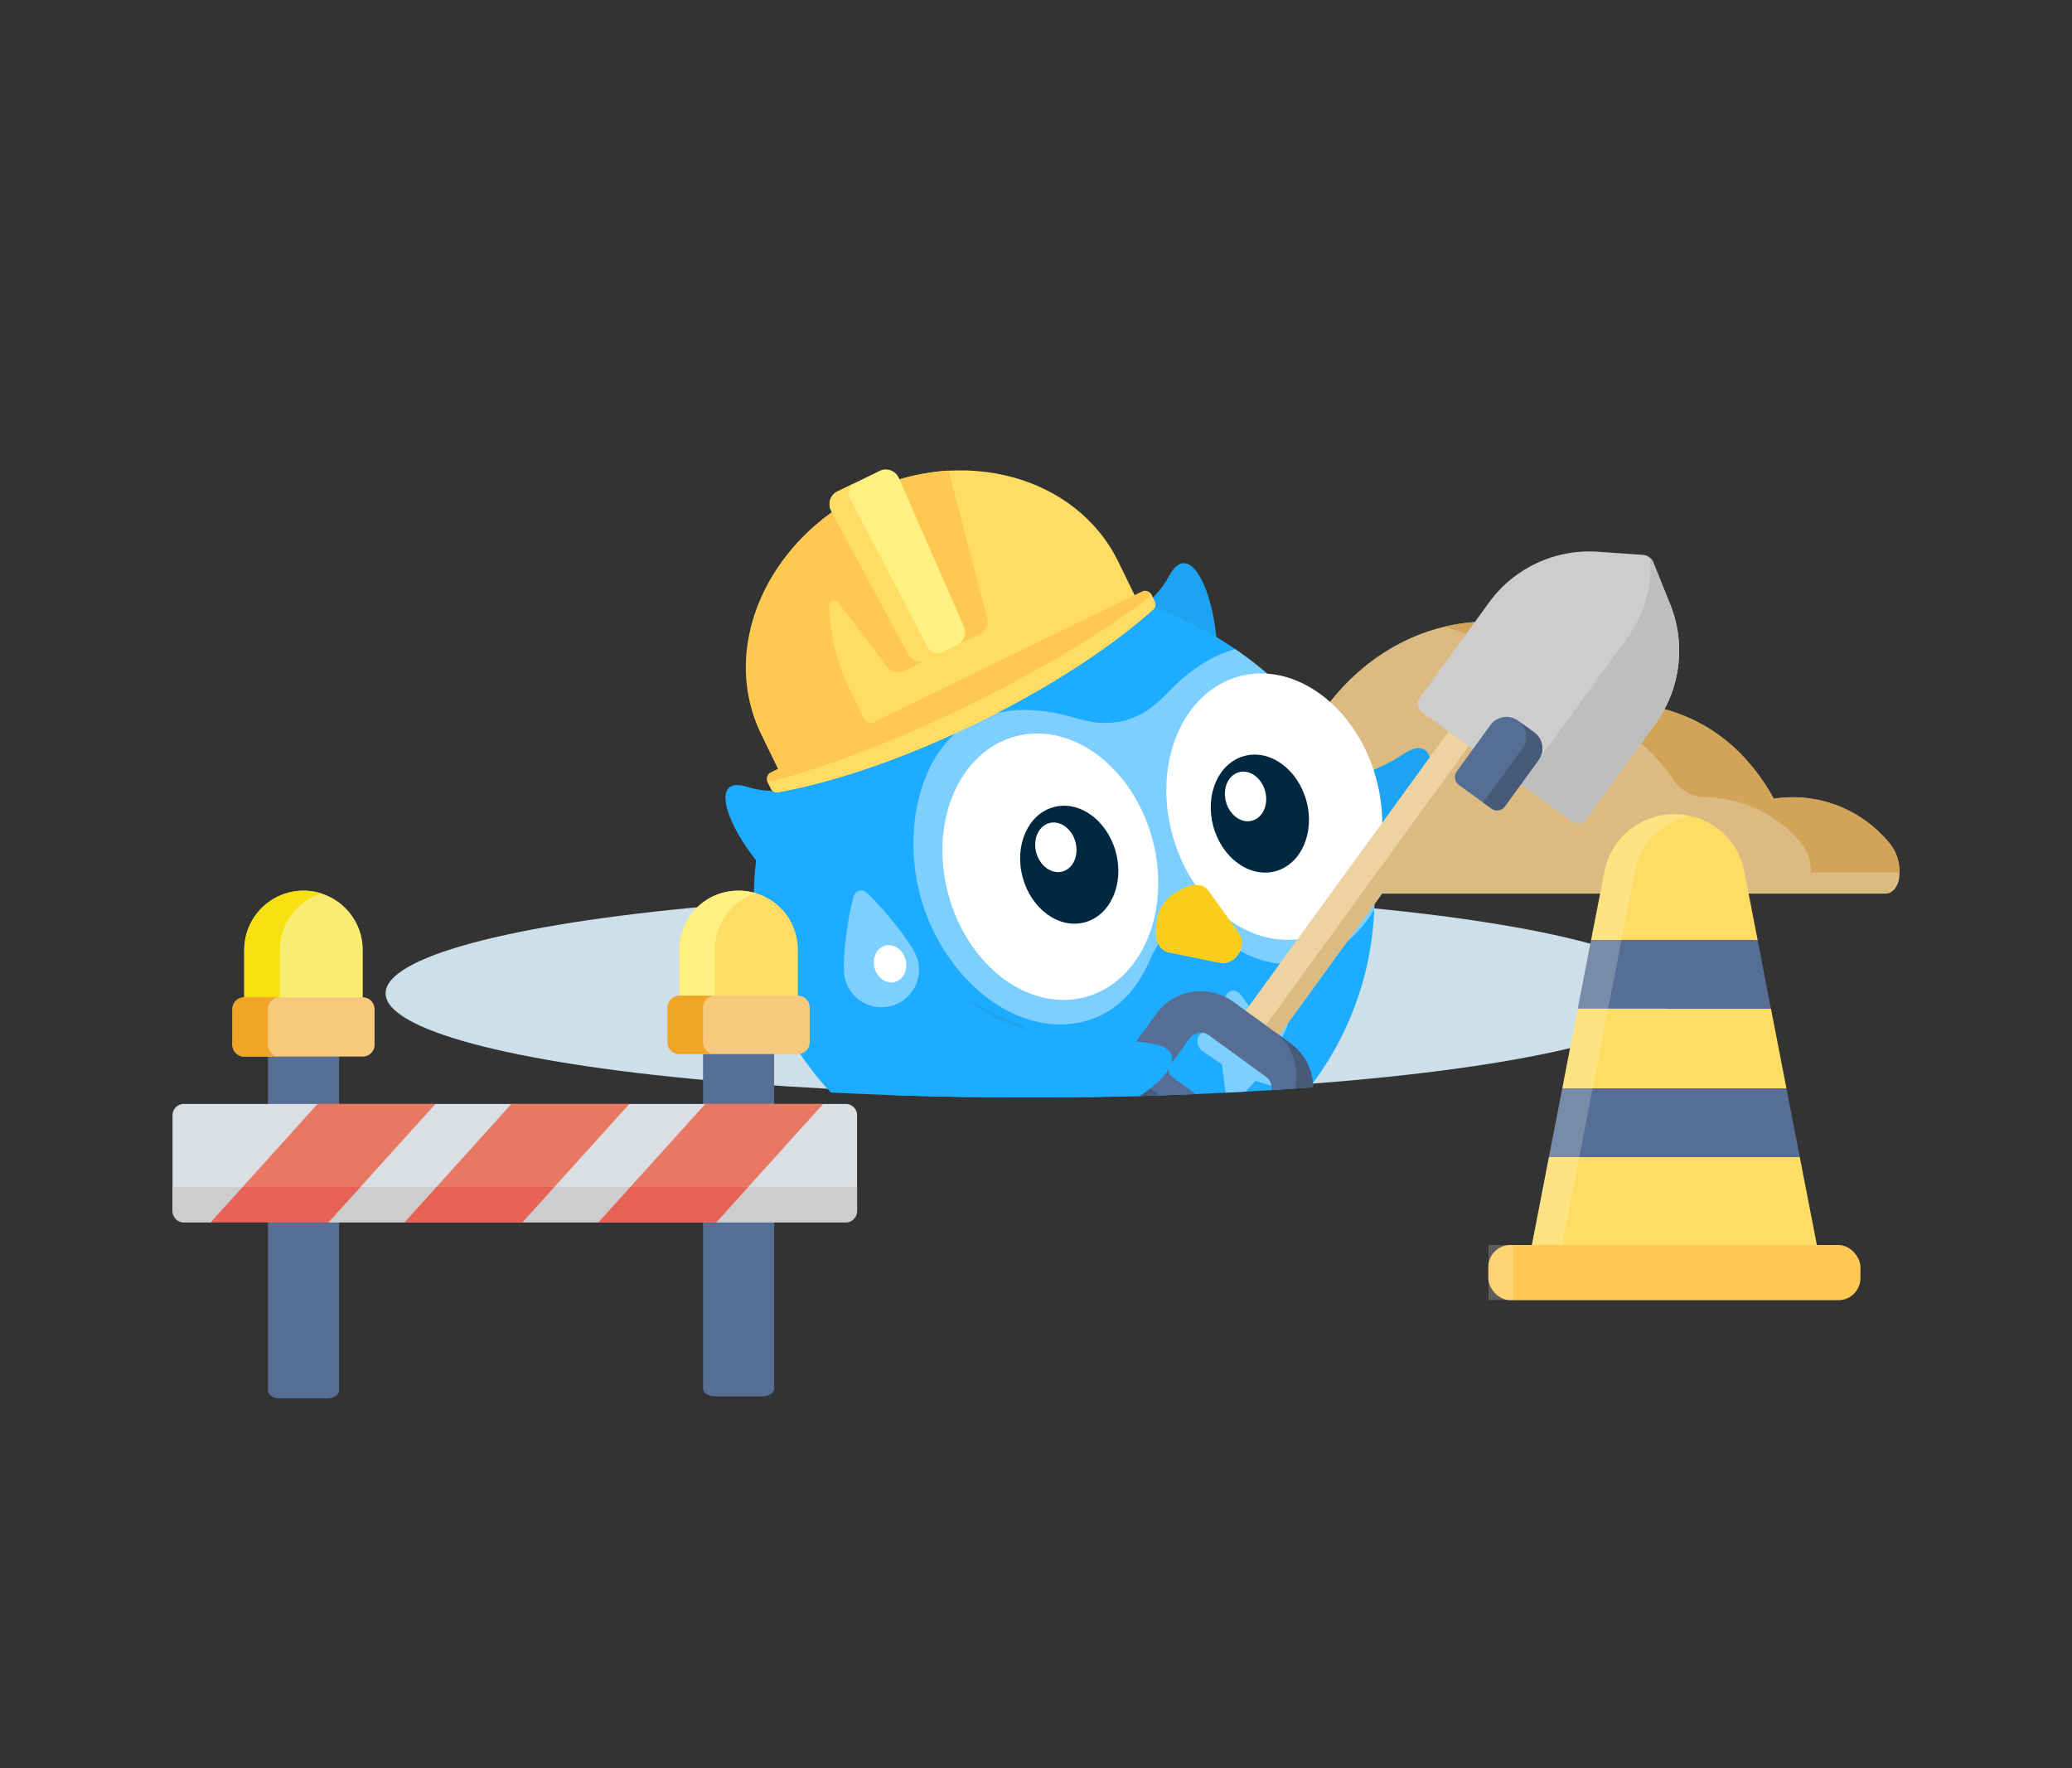 <svg xmlns="http://www.w3.org/2000/svg" xmlns:xlink="http://www.w3.org/1999/xlink" width="375" height="320" viewBox="0 0 375 320"><rect x="0" y="0" width="375" height="320" fill="#333333" stroke="none"/><defs><clipPath id="a"><path d="M0,113.319V0H233.249V113.319c0,10.137-52.215,18.354-116.624,18.354S0,123.456,0,113.319Z" transform="translate(0)" fill="#d9dfe2"/></clipPath><clipPath id="b"><rect width="112.271" height="112.274" rx="56.135" transform="translate(0 0)" fill="#1dacff"/></clipPath><clipPath id="c"><rect width="67.354" height="87.933" fill="none"/></clipPath><clipPath id="e"><rect width="28.554" height="77.94" fill="none"/></clipPath><clipPath id="f"><rect width="4.489" height="9.992" fill="none"/></clipPath></defs><g transform="translate(0 -160)"><g transform="translate(0 159.75)"><rect width="375" height="320" transform="translate(0 0.25)" fill="none"/><g transform="translate(31.226 67.18)"><path d="M170.218,485.685H26.354c-1.372,0-2.483-1.592-2.483-3.556s1.112-3.556,2.483-3.556H170.218c1.372,0,2.483,1.592,2.483,3.556S171.59,485.685,170.218,485.685Z" transform="translate(139.846 -390.893)" fill="#dcbb82"/><path d="M224.625,414.8l-.1-.114a22.6,22.6,0,0,0-20.7-7.756,35.7,35.7,0,0,0-4.651-6.679,30.47,30.47,0,0,0-17.82-10.133c-7.036-9.323-17.5-15.243-29.192-15.243s-22.156,5.92-29.192,15.243a30.469,30.469,0,0,0-17.82,10.133,35.7,35.7,0,0,0-4.651,6.679,22.594,22.594,0,0,0-20.7,7.756l-.1.114a8,8,0,0,0-1.953,5.528H226.579A8,8,0,0,0,224.625,414.8Z" transform="translate(85.967 -329.318)" fill="#dcbb82"/><path d="M321.025,414.8l-.1-.114a22.6,22.6,0,0,0-20.7-7.756,35.7,35.7,0,0,0-4.651-6.679,30.474,30.474,0,0,0-17.82-10.133c-7.036-9.323-17.5-15.243-29.192-15.243a34.194,34.194,0,0,0-8,.946,37.427,37.427,0,0,1,19.8,12.555,6.865,6.865,0,0,0,3.617,2.2,30.779,30.779,0,0,1,15.591,9.669,34.8,34.8,0,0,1,2.676,3.439,6.727,6.727,0,0,0,5.537,2.953,22.9,22.9,0,0,1,17.134,8.042l.1.114a8,8,0,0,1,1.953,5.528h16A8,8,0,0,0,321.025,414.8Z" transform="translate(-10.433 -329.318)" fill="#d1a459"/><ellipse cx="116.625" cy="18.183" rx="116.625" ry="18.183" transform="translate(38.56 94.643)" fill="#cddfe8"/><g transform="translate(38.56 0)" clip-path="url(#a)"><g transform="translate(50.868 3.194)"><path d="M11.886,0S31.457,31.567,43.538,38.332,24.325,51.77,6.686,41.864,11.886,0,11.886,0Z" transform="matrix(0.438, -0.899, 0.899, 0.438, 79.494, 88.889)" fill="#1ca3f2"/><path d="M2.263,13.184c3.089,1.644,7.219.432,10.238-1.616s1.84-6.576,1.84-6.576-.551-3.152-3.28-4.2a9.644,9.644,0,0,0-7.637,0C.7,1.839.145,4.991.145,4.991S-.826,11.54,2.263,13.184Z" transform="translate(118.86 152.708) rotate(135)" fill="#f9ce1b"/><path d="M0,6.218S14.378,10.31,22.632,1.585s8.24,21.085-2.472,28.238S0,6.218,0,6.218Z" transform="matrix(0.966, -0.259, 0.259, 0.966, 68.676, 38.419)" fill="#1ca3f2"/><rect width="112.271" height="112.274" rx="56.135" transform="matrix(0.966, -0.259, 0.259, 0.966, 3.174, 52.637)" fill="#1dacff"/><path d="M27.692,6.218S13.74,10.31,5.731,1.585s-8,21.085,2.4,28.238S27.692,6.218,27.692,6.218Z" transform="translate(8.889 73.779) rotate(-30)" fill="#1dacff"/><path d="M2.263.767C5.352-.877,9.482.335,12.5,2.383s1.84,6.576,1.84,6.576-.551,3.152-3.28,4.2a9.644,9.644,0,0,1-7.637,0C.7,12.112.145,8.96.145,8.96S-.826,2.411,2.263.767Z" transform="translate(30.638 149.009) rotate(-15)" fill="#f9ce1b"/><path d="M12.552,19.248a1.356,1.356,0,0,1-.732-.219L8.39,16.867a.058.058,0,0,0-.063,0L4.9,19.03a1.374,1.374,0,0,1-.732.219,1.485,1.485,0,0,1-1.2-.675,2.152,2.152,0,0,1-.344-1.53l.655-4.581a.092.092,0,0,0-.019-.072L.476,9.146a2.14,2.14,0,0,1-.4-1.932A1.674,1.674,0,0,1,1.347,5.931l3.836-.668a.07.07,0,0,0,.051-.044L6.949,1.051A1.562,1.562,0,0,1,8.359,0,1.562,1.562,0,0,1,9.768,1.051l1.715,4.168a.07.07,0,0,0,.051.044l3.836.668a1.674,1.674,0,0,1,1.269,1.283,2.14,2.14,0,0,1-.4,1.932L13.465,12.39a.092.092,0,0,0-.019.072l.655,4.581a2.152,2.152,0,0,1-.344,1.53,1.485,1.485,0,0,1-1.2.675" transform="matrix(0.966, -0.259, 0.259, 0.966, 94.132, 111.363)" fill="#7dcfff"/><path d="M9.694,14.865a1.047,1.047,0,0,1-.565-.169l-2.649-1.67a.045.045,0,0,0-.049,0L3.781,14.7a1.061,1.061,0,0,1-.565.169,1.147,1.147,0,0,1-.93-.522,1.662,1.662,0,0,1-.266-1.182l.506-3.538a.071.071,0,0,0-.015-.056L.367,7.063A1.653,1.653,0,0,1,.06,5.571a1.293,1.293,0,0,1,.98-.991L4,4.064a.054.054,0,0,0,.039-.034L5.367.811A1.206,1.206,0,0,1,6.455,0,1.206,1.206,0,0,1,7.544.811L8.868,4.03a.054.054,0,0,0,.039.034l2.962.516a1.293,1.293,0,0,1,.98.991,1.653,1.653,0,0,1-.307,1.492L10.4,9.569a.071.071,0,0,0-.015.055l.506,3.538a1.662,1.662,0,0,1-.266,1.182,1.147,1.147,0,0,1-.93.522" transform="matrix(0.966, -0.259, 0.259, 0.966, 110.701, 101.528)" fill="#41b9ff" opacity="0"/><path d="M9.694,14.865a1.047,1.047,0,0,1-.565-.169l-2.649-1.67a.045.045,0,0,0-.049,0L3.781,14.7a1.061,1.061,0,0,1-.565.169,1.147,1.147,0,0,1-.93-.522,1.662,1.662,0,0,1-.266-1.182l.506-3.538a.071.071,0,0,0-.015-.056L.367,7.063A1.653,1.653,0,0,1,.06,5.571a1.293,1.293,0,0,1,.98-.991L4,4.064a.054.054,0,0,0,.039-.034L5.367.811A1.206,1.206,0,0,1,6.455,0,1.206,1.206,0,0,1,7.544.811L8.868,4.03a.054.054,0,0,0,.039.034l2.962.516a1.293,1.293,0,0,1,.98.991,1.653,1.653,0,0,1-.307,1.492L10.4,9.569a.071.071,0,0,0-.015.055l.506,3.538a1.662,1.662,0,0,1-.266,1.182,1.147,1.147,0,0,1-.93.522" transform="matrix(0.966, -0.259, 0.259, 0.966, 73.737, 111.431)" fill="#41b9ff" opacity="0"/><g transform="matrix(0.966, -0.259, 0.259, 0.966, 3.174, 52.636)" clip-path="url(#b)"><path d="M59.921,57.132c-4.417-1.451-8.483-5.39-11.509-10.275-1.126-1.27-2.231-2.261-4.1-2.313-3.055.085-4.067,2.678-6.471,4.9-2.763,3.662-6.135,6.5-9.741,7.689C16.431,60.965,4.212,51.449.808,35.877S5.209,4.212,15.774.742c.226-.074.454-.141.68-.2L16.447.49a22.164,22.164,0,0,1,12.324.845c6.832,2.3,8.472,5.732,15.24,5.975,6.768-.243,8.408-3.675,15.239-5.975A22.167,22.167,0,0,1,71.575.49l-.007.053q.34.087.679.2c10.565,3.47,18.37,19.564,14.967,35.135-2.895,13.241-12.162,22.1-22.047,22.1A16.761,16.761,0,0,1,59.921,57.132Z" transform="translate(31.079 20.721)" fill="#7dcfff"/></g><g transform="matrix(0.966, -0.259, 0.259, 0.966, 44.636, 68.089)"><g transform="translate(0 0)"><ellipse cx="19.129" cy="24.418" rx="19.129" ry="24.418" transform="translate(0 0)" fill="#fff"/><ellipse cx="19.129" cy="24.418" rx="19.129" ry="24.418" transform="translate(41.96 0)" fill="#fff"/></g><ellipse cx="8.733" cy="10.799" rx="8.733" ry="10.799" transform="translate(13.795 14.156)" fill="#002840"/><ellipse cx="3.674" cy="4.543" rx="3.674" ry="4.543" transform="translate(17.332 16.743)" fill="#fff"/><path d="M8.733,0c4.823,0,8.733,4.835,8.733,10.8s-3.91,10.8-8.733,10.8S0,16.763,0,10.8,3.91,0,8.733,0Z" transform="translate(49.508 14.156)" fill="#002840"/><ellipse cx="3.674" cy="4.543" rx="3.674" ry="4.543" transform="translate(52.871 16.743)" fill="#fff"/></g><path d="M3.615,2C4.662-.667,8.963-.667,10.01,2l3.41,8.688c.756,1.926-.624,3.575-3.137,4.767a7.133,7.133,0,0,1-6.914,0C.85,14.264-.551,12.616.2,10.689Z" transform="matrix(-0.545, 0.839, -0.839, -0.545, 107.22, 96.825)" fill="#f9ce1b"/><g transform="matrix(0.899, -0.438, 0.438, 0.899, 0, 33.875)"><path d="M35.877,0C16.063,0,0,14.039,0,31.357v7.236H71.755V31.357C71.755,14.039,55.692,0,35.877,0Z" transform="translate(2.76 2.377)" fill="#ffdc64"/><path d="M75.895,38.039H22.078A1.3,1.3,0,0,1,20.7,36.85V30.907a36.61,36.61,0,0,1,3.334-15.452.906.906,0,0,1,1.647.161l2.9,14.506A2.676,2.676,0,0,0,31.3,32.1H45.972a2.677,2.677,0,0,0,2.72-1.974l5.425-27.1a41.148,41.148,0,0,0-30.292-.256v0c-.027.011-.661.283-.661.283C11.1,8.022,2.76,18.616,2.76,30.906v7.132H1.38A1.3,1.3,0,0,0,0,39.227v1.515a1.213,1.213,0,0,0,.941,1.133c9.87,2.78,23.12,4.484,37.7,4.484s27.827-1.7,37.7-4.484a1.213,1.213,0,0,0,.941-1.133V39.227A1.3,1.3,0,0,0,75.895,38.039Z" transform="translate(0 2.377)" fill="#ffc850"/><path d="M9.656,34.473H3.949a2.607,2.607,0,0,1-2.758-2.3L0,2.459A2.574,2.574,0,0,1,2.76,0h8.086A2.574,2.574,0,0,1,13.6,2.459l-1.19,29.718A2.607,2.607,0,0,1,9.656,34.473Z" transform="translate(31.835 0)" fill="#fff082"/><g transform="translate(0 0)"><path d="M76.334.6c-9.87,1.986-23.12,3.2-37.7,3.2S10.81,2.581.941.6A1.163,1.163,0,0,1,.054,0,1,1,0,0,0,0,.232V1.747A1.213,1.213,0,0,0,.941,2.88c9.87,2.78,23.12,4.484,37.7,4.484s27.827-1.7,37.7-4.484a1.213,1.213,0,0,0,.941-1.133V.232A1,1,0,0,0,77.22,0,1.162,1.162,0,0,1,76.334.6Z" transform="translate(0 41.373)" fill="#ffdc64"/><path d="M4.888,32.177,4.044,2.459A2.216,2.216,0,0,1,6,0H2.76A2.574,2.574,0,0,0,0,2.459L1.191,32.177a2.607,2.607,0,0,0,2.758,2.3h2.9A2.182,2.182,0,0,1,4.888,32.177Z" transform="translate(31.835)" fill="#ffdc64"/></g></g><path d="M40.9,30.549S12.734,15.082,2.068,10.03,24.565-6.376,42.7,4.671,40.9,30.549,40.9,30.549Z" transform="matrix(-0.999, 0.052, -0.052, -0.999, 91.101, 136.4)" fill="#1ca3f2"/><g transform="translate(72.095 67.806) rotate(-9)"><path d="M49.534,0,54.84,5.305,5.305,54.841,0,49.535Zm0,0" transform="translate(25.254)" fill="#eed2a1"/><path d="M46.352,0,44.23,2.122l2.122,2.122a1.5,1.5,0,0,1,0,2.122L0,52.718l2.122,2.123L51.657,5.305Zm0,0" transform="translate(28.437 0.001)" fill="#dcbb82"/><path d="M32.328,11.949,23.308,2.93a10,10,0,0,0-14.147,0L1.026,11.065a3.5,3.5,0,0,0,0,4.952L19.24,34.233a3.5,3.5,0,0,0,4.952,0L32.327,26.1a10,10,0,0,0,0-14.148Zm-11.661,13.1L10.211,14.591a1.485,1.485,0,0,1,0-2.1l4.255-4.255a2.5,2.5,0,0,1,3.536,0l9.019,9.019a2.5,2.5,0,0,1,0,3.537l-4.255,4.255a1.484,1.484,0,0,1-2.1,0Zm0,0" transform="translate(0 44.66)" fill="#566e94"/><path d="M32.328,2.652,29.675,0a10,10,0,0,1,0,14.147L23.662,20.16a3,3,0,0,1-4.244,0L1.026,1.768a3.5,3.5,0,0,0,0,4.952L19.24,24.936a3.5,3.5,0,0,0,4.952,0L32.327,16.8a10,10,0,0,0,0-14.148Zm0,0" transform="translate(0 53.957)" fill="#465a7a"/></g><path d="M35.848,40.079C32.588,17.427,14.484,16,2.4,9.236S26.766-7.976,45.82,9.951,38.117,57.272,35.848,40.079Z" transform="translate(93.43 126.758) rotate(161)" fill="#1dacff"/><g transform="matrix(0.966, -0.259, 0.259, 0.966, 28.46, 92.774)"><path d="M7.544.373a1.36,1.36,0,0,0-1.871,0C4.694,1.3,0,11.431,0,14.847a6.8,6.8,0,1,0,13.6,0C13.6,11.431,8.523,1.3,7.544.373Z" transform="translate(0 0)" fill="#7dcfff"/><ellipse cx="2.907" cy="3.402" rx="2.907" ry="3.402" transform="translate(5.673 10.823)" fill="#fff"/></g></g></g><g transform="translate(0 94.256)"><g transform="translate(10.839 0)"><path d="M66.721,100H58.144c-1.184,0-2.144.637-2.144,1.423v65.451c0,.786.96,1.423,2.144,1.423h8.577c1.184,0,2.144-.637,2.144-1.423V101.423C68.866,100.637,67.906,100,66.721,100Z" transform="translate(-49.567 -76.413)" fill="#566e94"/><path d="M50.721,12A10.733,10.733,0,0,0,40,22.721V31.3a2.144,2.144,0,0,0,2.144,2.144H59.3A2.144,2.144,0,0,0,61.443,31.3V22.721A10.733,10.733,0,0,0,50.721,12Z" transform="translate(-37.856 -12)" fill="#faec70"/><path d="M46.433,31.3V22.721a10.74,10.74,0,0,1,7.5-10.228A10.722,10.722,0,0,0,40,22.721V31.3a2.144,2.144,0,0,0,2.144,2.144h6.433A2.144,2.144,0,0,1,46.433,31.3Z" transform="translate(-37.856 -12)" fill="#f7e011"/><path d="M55.587,84H34.144A2.144,2.144,0,0,0,32,86.144v6.433a2.144,2.144,0,0,0,2.144,2.144H55.587a2.144,2.144,0,0,0,2.144-2.144V86.144A2.144,2.144,0,0,0,55.587,84Z" transform="translate(-32 -64.702)" fill="#f6c97d"/><path d="M38.433,92.577V86.144A2.144,2.144,0,0,1,40.577,84H34.144A2.144,2.144,0,0,0,32,86.144v6.433a2.144,2.144,0,0,0,2.144,2.144h6.433A2.144,2.144,0,0,1,38.433,92.577Z" transform="translate(-32 -64.702)" fill="#f0a526"/></g><g transform="translate(89.582 0)"><path d="M418.721,100h-8.577c-1.184,0-2.144.637-2.144,1.423V166.86c0,.786.96,1.423,2.144,1.423h8.577c1.184,0,2.144-.637,2.144-1.423V101.423C420.866,100.637,419.906,100,418.721,100Z" transform="translate(-401.567 -76.769)" fill="#566e94"/><path d="M402.721,12A10.653,10.653,0,0,0,392,22.56v8.448a2.128,2.128,0,0,0,2.144,2.112H411.3a2.128,2.128,0,0,0,2.144-2.112V22.56A10.653,10.653,0,0,0,402.721,12Z" transform="translate(-389.856 -12)" fill="#ffdc64"/><path d="M398.433,31.007V22.56a10.6,10.6,0,0,1,7.5-10.073A10.83,10.83,0,0,0,402.721,12,10.653,10.653,0,0,0,392,22.56v8.448a2.128,2.128,0,0,0,2.144,2.112h6.433A2.128,2.128,0,0,1,398.433,31.007Z" transform="translate(-389.856 -12)" fill="#fff082"/><path d="M407.587,84H386.144A2.128,2.128,0,0,0,384,86.112v6.336a2.128,2.128,0,0,0,2.144,2.112h21.443a2.128,2.128,0,0,0,2.144-2.112V86.112A2.128,2.128,0,0,0,407.587,84Z" transform="translate(-384 -64.993)" fill="#f6c97d"/><path d="M390.433,92.448V86.112A2.128,2.128,0,0,1,392.577,84h-6.433A2.128,2.128,0,0,0,384,86.112v6.336a2.128,2.128,0,0,0,2.144,2.112h6.433A2.128,2.128,0,0,1,390.433,92.448Z" transform="translate(-384 -64.993)" fill="#f0a526"/></g><g transform="translate(0 38.597)"><path d="M121.955,156H1.936A2.048,2.048,0,0,0,0,158.144V175.3c0,1.184.867,0,1.936,0H121.955c1.069,0,1.936,1.184,1.936,0V158.144A2.048,2.048,0,0,0,121.955,156Z" transform="translate(0 -156)" fill="#d9dfe2"/><path d="M0,212v4.289a2.048,2.048,0,0,0,1.936,2.144h5.1l11.849-3.216,9.18,3.216h93.889a2.048,2.048,0,0,0,1.936-2.144V212Z" transform="translate(0 -196.99)" fill="#cdcdcd"/><g transform="translate(6.885)"><path d="M66,156,52.453,171.01H73.789L87.339,156Z" transform="translate(-46.646 -156)" fill="#e87764"/><path d="M28.453,218.433H49.789L55.6,212H34.26Z" transform="translate(-28.453 -196.99)" fill="#e76254"/><path d="M173.462,218.433H194.8L200.605,212H179.269Z" transform="translate(-138.374 -196.99)" fill="#e76254"/><path d="M211.013,156l-13.551,15.01H218.8L232.348,156Z" transform="translate(-156.566 -156)" fill="#e87764"/><path d="M377.357,156H356.022l-13.55,15.01h21.336Z" transform="translate(-266.487 -156)" fill="#e87764"/><path d="M324.279,212l-5.807,6.433h21.336L345.614,212Z" transform="translate(-248.294 -196.99)" fill="#e76254"/></g></g></g><g transform="translate(238.133 80.43)"><g clip-path="url(#c)"><rect width="67.354" height="9.992" rx="4" transform="translate(0 77.94)" fill="#ffc850"/><g clip-path="url(#c)"><path d="M58.511,10.345A12.783,12.783,0,0,0,45.963,0H45.75A12.783,12.783,0,0,0,33.2,10.345L30.784,22.782H60.928Z" transform="translate(-12.179)" fill="#ffdc64"/><path d="M13.049,118.547H64.63l-3.093-15.912h-45.4Z" transform="translate(-5.163 -40.606)" fill="#ffdc64"/><path d="M24.96,58.2,22.149,72.664H62.73L59.92,58.2Z" transform="translate(-8.763 -23.026)" fill="#ffdc64"/><path d="M63.56,94.53H18.154l2.414-12.391H61.145Z" transform="translate(-7.182 -32.498)" fill="#566e94"/><path d="M61.754,50.087H26.8L29.2,37.7H59.356Z" transform="translate(-10.605 -14.914)" fill="#566e94"/><g transform="translate(7.886)" opacity="0.2" style="mix-blend-mode:screen;isolation:isolate"><g clip-path="url(#e)"><path d="M41.6.288a12.734,12.734,0,0,0-9.912,10.056l-2.43,12.438-2.4,12.391L23.889,50.425,21.635,62.032,18.549,77.94h-5.5l3.086-15.908,2.254-11.607,2.973-15.252,2.4-12.391,2.43-12.438A12.772,12.772,0,0,1,38.725,0h.224A12.178,12.178,0,0,1,41.6.288" transform="translate(-13.049)" fill="#fffeff"/></g></g><g transform="translate(0 77.94)" opacity="0.2" style="mix-blend-mode:screen;isolation:isolate"><g clip-path="url(#f)"><rect width="4.489" height="9.992" transform="translate(0 0)" fill="#fffeff"/></g></g></g></g></g></g></g><g transform="translate(-3 -4)"><path d="M12.433,36.126.52,24.213a1.777,1.777,0,0,1,0-2.513L15.648,6.573a22.442,22.442,0,0,1,20.889-6L44.495,2.4a2.22,2.22,0,0,1,1.667,1.667l1.827,7.958a22.437,22.437,0,0,1-6,20.889L26.859,48.039a1.777,1.777,0,0,1-2.513,0Zm0,0" transform="translate(256 268.999) rotate(-9)" fill="#cdcdcd"/><path d="M25.746,29.714a22.439,22.439,0,0,0,6-20.889L29.921.867A2.215,2.215,0,0,0,29.507,0a22.43,22.43,0,0,1-6.458,13.689L0,36.736l8.105,8.105a1.777,1.777,0,0,0,2.513,0Zm0,0" transform="translate(272.541 269.617) rotate(-9)" fill="#bebebe"/><path d="M5.624,15.98l-5.1-5.1a1.777,1.777,0,0,1,0-2.513L7.832,1.051a3.59,3.59,0,0,1,5.077,0L15.448,3.59a3.589,3.589,0,0,1,0,5.077L8.136,15.98a1.777,1.777,0,0,1-2.513,0Zm0,0" transform="translate(264.839 295.399) rotate(-9)" fill="#566e94"/><path d="M11.107,2.539,8.568,0a3.59,3.59,0,0,1,0,5.077L0,13.645l1.283,1.283a1.776,1.776,0,0,0,2.512,0l7.312-7.312A3.59,3.59,0,0,0,11.107,2.539Zm0,0" transform="translate(269.292 295.76) rotate(-9)" fill="#465a7a"/></g></g></svg>